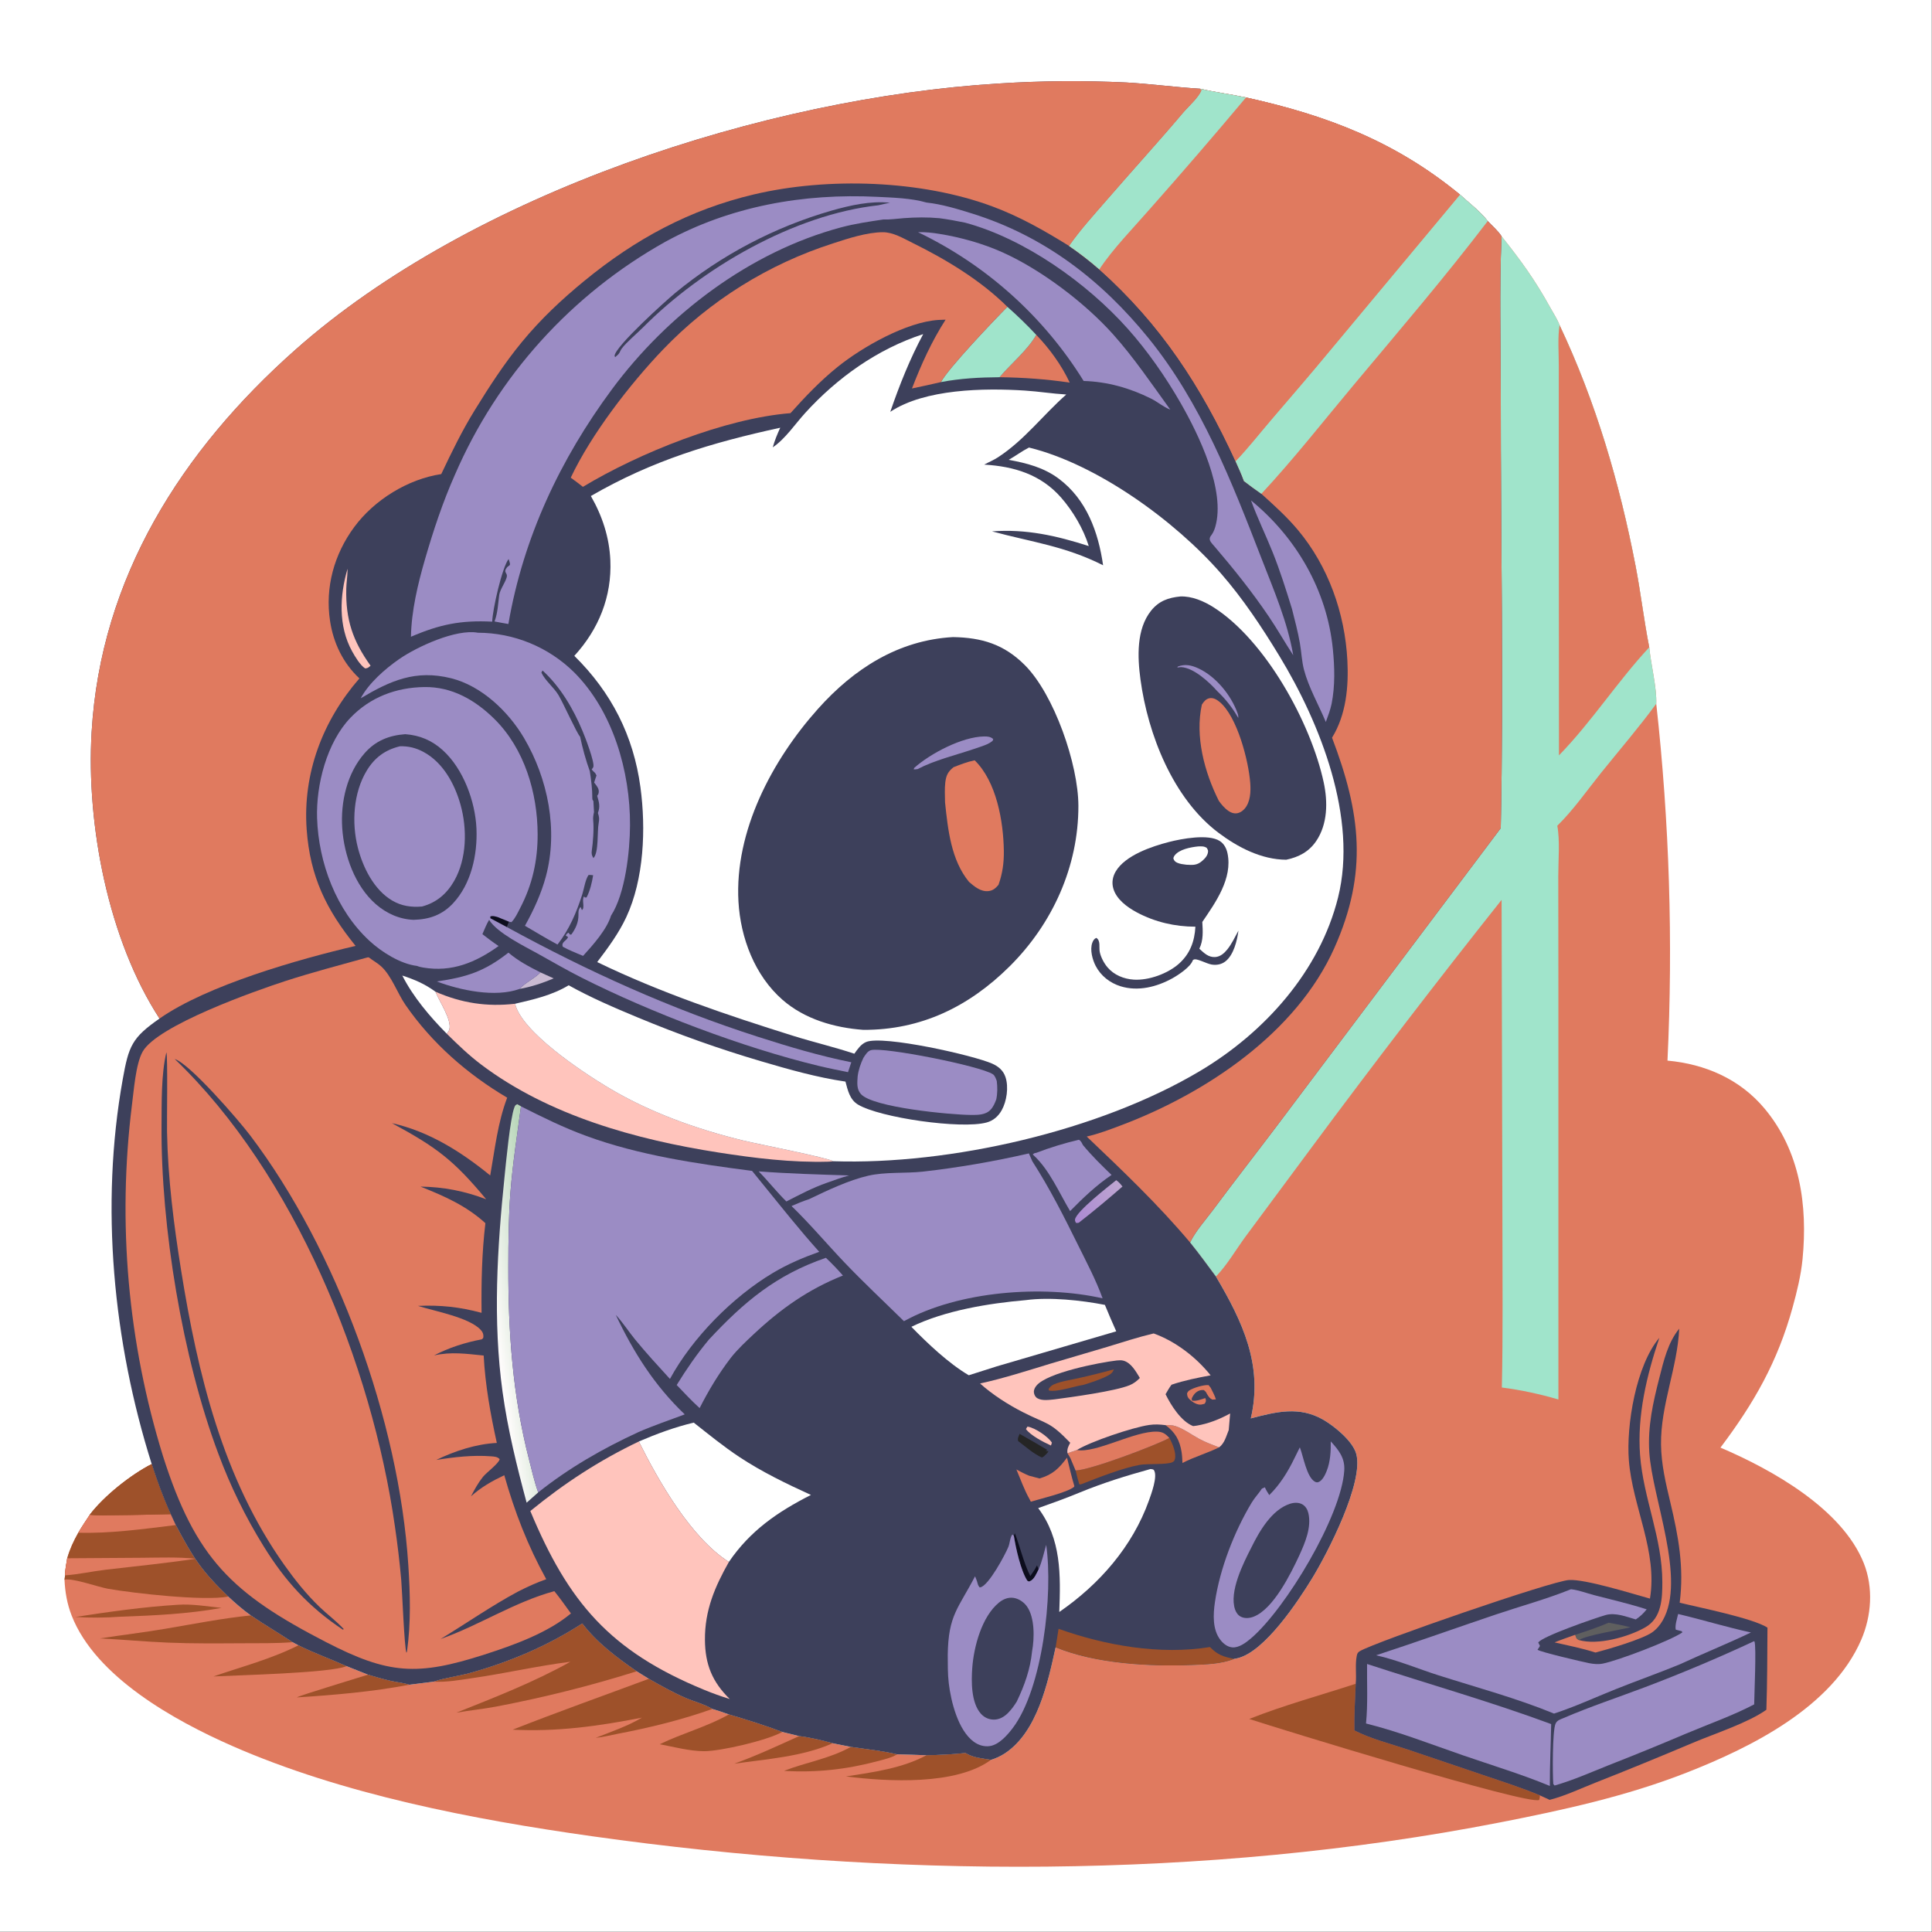 <?xml version="1.0" encoding="utf-8" ?>
<svg xmlns="http://www.w3.org/2000/svg" xmlns:xlink="http://www.w3.org/1999/xlink" width="1356" height="1356">
	<rect width="100%" height="100%" fill="#808080" stroke="none"/>
	<path fill="white" transform="scale(1.324 1.324)" d="M0 0L1024 0L1024 1024L0 1024L0 0Z"/>
	<path fill="#E07A5F" transform="scale(1.324 1.324)" d="M795.993 125.248C806.336 138.248 813.684 148.343 821.77 162.979C823.377 165.887 825.592 169.254 826.724 172.338C845.972 213.053 858.579 256.142 867.082 300.298C869.819 314.511 871.465 328.953 874.283 343.131C875.146 352.33 878.3 364.269 877.998 373.057Q880.607 396.6 882.285 420.228Q883.963 443.855 884.707 467.531Q885.451 491.206 885.261 514.892Q885.07 538.579 883.945 562.239C903.875 564.056 922.284 571.985 935.36 587.599C954.23 610.13 958.315 638.983 955.551 667.417C954.709 676.081 952.579 684.706 950.269 693.088C942.338 721.866 929.863 743.735 912.029 767.391C939.438 779.074 976.557 799.888 988.009 828.663C993.154 841.589 992.123 856.599 986.659 869.251C971.261 904.911 928.452 926.24 894.052 939.702C862.029 952.233 828.701 959.522 795.048 966.098C638.849 996.622 471.137 995.572 313.871 973.407C250.8 964.518 181.502 951.205 122.98 925.487C92.545 912.112 50.625 888.879 37.985 856.429C35.577 850.249 34.49 844.001 34.193 837.399L34.503 835.099C34.419 832.212 35.199 828.935 35.625 826.054C37.017 821.17 38.992 816.923 41.491 812.507C43.372 809.267 45.543 806.149 47.577 803C55.118 793.067 69.403 781.71 80.423 776.121C83.295 785.08 86.589 794.125 90.518 802.678L93.172 808.447C102.287 825.566 106.599 832.543 120.996 846.358C124.79 849.892 128.717 853.328 132.941 856.347C140.206 861.3 147.776 865.7 155.097 870.542L158.185 872.195C166.55 876.367 175.22 879.415 183.695 883.245L195.08 887.755C199.248 889.001 203.404 890.243 207.658 891.168C210.699 891.83 214.067 892.137 217.012 893.087L229.87 891.475C236.13 889.328 243.116 888.575 249.523 886.777C270.635 880.851 290.227 872.503 308.676 860.622C316.374 870.761 327.115 878.78 337.504 885.967L343.953 889.952C350.307 893.562 356.626 897.144 363.344 900.05C367.856 902.001 373.474 903.423 377.63 905.934Q382.057 907.242 386.388 908.839C395.826 911.617 405.488 914.615 414.679 918.119L423.619 920.326C429.598 921.052 435.604 922.539 441.412 924.11L451.008 926.05C459.01 927.264 467.699 928.103 475.542 929.985Q483.324 930.166 491.102 930.478C498.043 930.358 504.876 930.044 511.783 929.285C516.349 932.003 520.274 931.988 525.287 932.932C527.861 932.144 530.466 930.96 532.714 929.474C549.93 918.099 555.48 892.016 559.596 873.279C580.942 882.047 609.141 883.504 631.992 882.628C639.233 882.351 647.486 882.151 654.27 879.388Q655.213 879.223 656.145 879.003C670.425 875.577 687.982 849.095 695.602 836.646C703.717 823.388 723.107 785.733 718.955 770.7C717.083 763.923 707.476 756.118 701.616 752.696C688.851 745.243 676.469 748.398 663.057 751.91C669.678 723.69 658.655 700.502 644.575 676.706C640.071 670.629 635.623 664.496 630.861 658.617C633.761 652.59 639.209 646.55 643.213 641.158C654.343 626.164 665.841 611.451 677.086 596.543L795.555 438.999C797.149 362.632 795.508 286.094 795.569 209.705C795.592 181.656 794.729 153.261 795.993 125.248Z"/>
	<path fill="#9E512A" transform="scale(1.324 1.324)" d="M94.254 850.704C101.809 850.169 109.922 851.58 117.47 852.359C99.673 855.571 81.942 856.397 63.892 857.03Q51.888 857.91 39.874 857.175C57.955 854.406 75.98 851.824 94.254 850.704Z"/>
	<path fill="#9E512A" transform="scale(1.324 1.324)" d="M423.619 920.326C429.598 921.052 435.604 922.539 441.412 924.11C425.263 931.273 406.465 932.478 389.208 934.958C400.855 930.802 412.348 925.415 423.619 920.326Z"/>
	<path fill="#9E512A" transform="scale(1.324 1.324)" d="M195.08 887.755C199.248 889.001 203.404 890.243 207.658 891.168C210.699 891.83 214.067 892.137 217.012 893.087C197.586 896.793 177.093 898.577 157.347 899.804C158.622 898.838 191.193 889.024 195.08 887.755Z"/>
	<path fill="#9E512A" transform="scale(1.324 1.324)" d="M451.008 926.05C459.01 927.264 467.699 928.103 475.542 929.985C472.59 931.851 468.483 932.724 465.131 933.622C448.716 938.018 432.577 939.77 415.615 938.747C427.366 934.16 439.811 932.315 451.008 926.05Z"/>
	<path fill="#9E512A" transform="scale(1.324 1.324)" d="M158.185 872.195C166.55 876.367 175.22 879.415 183.695 883.245C175.155 886.932 125.132 888.062 113.142 888.698C128.105 883.543 144.005 879.372 158.185 872.195Z"/>
	<path fill="#9E512A" transform="scale(1.324 1.324)" d="M511.783 929.285C516.349 932.003 520.274 931.988 525.287 932.932C506.906 946.488 470.562 944.514 448.46 941.695C462.555 939.551 478.461 937.353 491.102 930.478C498.043 930.358 504.876 930.044 511.783 929.285Z"/>
	<path fill="#9E512A" transform="scale(1.324 1.324)" d="M386.388 908.839C395.826 911.617 405.488 914.615 414.679 918.119C406.982 922.525 382.003 928.367 373.178 928.32C365.505 928.279 357.286 926.053 349.732 924.634C361.68 918.822 374.722 915.401 386.388 908.839Z"/>
	<path fill="#9E512A" transform="scale(1.324 1.324)" d="M132.941 856.347C140.206 861.3 147.776 865.7 155.097 870.542C146.307 871.218 137.402 871.063 128.589 871.108C115.431 871.173 102.174 871.322 89.026 870.768C76.994 870.262 65.028 869.144 53.013 868.535C64.486 866.76 76.023 865.379 87.473 863.451C102.686 860.889 117.564 857.899 132.941 856.347Z"/>
	<path fill="#9E512A" transform="scale(1.324 1.324)" d="M343.953 889.952C350.307 893.562 356.626 897.144 363.344 900.05C367.856 902.001 373.474 903.423 377.63 905.934C361.469 911.676 344.536 915.845 327.703 919.049C323.774 919.798 319.791 920.866 315.816 921.239C323.974 918.001 332.728 915.04 340.29 910.545C317.108 915.063 295.483 918.095 271.765 916.924C295.676 907.493 319.868 898.914 343.953 889.952Z"/>
	<path fill="#9E512A" transform="scale(1.324 1.324)" d="M308.676 860.622C316.374 870.761 327.115 878.78 337.504 885.967C313.408 893.575 288.002 899.906 263.203 904.637C256.141 905.984 248.992 906.646 241.935 907.918C262.217 899.808 283.305 891.616 302.377 880.906C285.118 883.082 268.091 887.024 250.847 889.529C243.856 890.545 236.96 891.83 229.87 891.475C236.13 889.328 243.116 888.575 249.523 886.777C270.635 880.851 290.227 872.503 308.676 860.622Z"/>
	<path fill="#9E512A" transform="scale(1.324 1.324)" d="M662.224 911.238C680.585 903.936 699.896 898.722 718.675 892.581C718.36 900.786 717.798 909.101 717.965 917.311C726.619 921.757 736.981 924.344 746.2 927.43L786.253 940.982C796.283 944.389 806.489 947.62 816.26 951.718C816.324 952.664 816.213 953.272 815.927 954.175C809.605 956.979 677.591 916.257 662.224 911.238Z"/>
	<path fill="#9E512A" transform="scale(1.324 1.324)" d="M80.423 776.121C83.295 785.08 86.589 794.125 90.518 802.678L93.172 808.447C102.287 825.566 106.599 832.543 120.996 846.358C108.326 848.82 71.269 844.666 57.358 842.239C51.878 841.284 38.782 836.46 34.193 837.399L34.503 835.099C34.419 832.212 35.199 828.935 35.625 826.054C37.017 821.17 38.992 816.923 41.491 812.507C43.372 809.267 45.543 806.149 47.577 803C55.118 793.067 69.403 781.71 80.423 776.121Z"/>
	<path fill="#E07A5F" transform="scale(1.324 1.324)" d="M35.625 826.054L75.223 825.79C84.711 825.715 94.329 825.335 103.782 826.297C87.843 828.697 71.985 830.247 55.998 832.126C48.882 832.962 41.624 834.631 34.503 835.099C34.419 832.212 35.199 828.935 35.625 826.054Z"/>
	<path fill="#E07A5F" transform="scale(1.324 1.324)" d="M90.518 802.678L93.172 808.447C76.469 810.496 58.235 813.026 41.491 812.507C43.372 809.267 45.543 806.149 47.577 803C52.068 803.53 56.771 803.254 61.292 803.231C71.043 803.182 80.772 802.828 90.518 802.678Z"/>
	<path fill="#9E512A" transform="scale(1.324 1.324)" d="M80.423 776.121C83.295 785.08 86.589 794.125 90.518 802.678C80.772 802.828 71.043 803.182 61.292 803.231C56.771 803.254 52.068 803.53 47.577 803C55.118 793.067 69.403 781.71 80.423 776.121Z"/>
	<path fill="#3D405B" transform="scale(1.324 1.324)" d="M845.789 876.031C852.607 874.266 870.307 869.051 875.625 865.454C878.006 863.844 879.981 861.515 881.405 859.035C894.021 837.05 875.836 794.203 874.3 769.773C873.436 756.036 876.258 743.639 879.624 730.439C881.921 721.433 884.167 711.682 890.169 704.337C889.223 725.069 880.276 744.772 880.523 765.759C880.646 776.187 883.037 786.311 885.447 796.395C889.745 814.383 892.821 831.003 890.417 849.599C901.049 852.231 929.082 857.782 936.952 862.811C936.827 877.282 936.875 891.898 936.367 906.355C926.81 913.212 908.927 919.017 897.614 923.794C880.424 931.052 863.245 938.12 845.878 944.955C837.897 948.096 829.785 951.996 821.476 954.12L816.26 951.718C806.489 947.62 796.283 944.389 786.253 940.982L746.2 927.43C736.981 924.344 726.619 921.757 717.965 917.311C717.798 909.101 718.36 900.786 718.675 892.581C719.171 887.705 718.276 882.475 719.246 877.683C719.489 876.479 719.819 875.898 720.942 875.243C729.394 870.32 822.46 838.075 831.796 837.566C840.432 837.095 864.67 844.66 874.651 847.434C878.836 822.401 865.434 798.813 863.479 774.212C861.998 755.569 867.331 723.702 879.636 709.18C872.969 728.983 867.81 750.357 869.418 771.39C871.191 794.569 881.232 815.185 881.215 838.861C881.212 843.177 881.128 847.585 880.038 851.788C878.807 856.538 876.438 860.251 872.125 862.7C863.189 867.773 847.05 872.293 836.94 869.4C835.527 868.588 835.599 868.103 835.053 866.611C831.4 867.921 827.685 869.161 824.1 870.644C831.353 872.285 838.704 873.763 845.789 876.031Z"/>
	<path fill="#5F5F5F" transform="scale(1.324 1.324)" d="M852.734 860.217C856.643 860.875 860.471 861.648 864.319 862.599C857.629 864.312 841.859 866.612 836.94 869.4C835.527 868.588 835.599 868.103 835.053 866.611C841.034 864.687 846.961 862.713 852.734 860.217Z"/>
	<path fill="#9B8CC4" transform="scale(1.324 1.324)" d="M724.693 882.087C757.153 892.72 790.27 902.096 822.287 913.953C822.11 924.886 821.535 935.806 821.581 946.744C806.538 940.511 790.558 935.705 775.155 930.379C758.372 924.577 741.365 917.932 724.138 913.632C725.173 903.191 724.58 892.565 724.693 882.087Z"/>
	<path fill="#9B8CC4" transform="scale(1.324 1.324)" d="M929.84 870.004L930.075 870.212C931.121 873.024 929.963 898.289 929.905 903.516C918.258 909.61 905.266 914.133 893.148 919.274Q873.031 927.818 852.68 935.788C843.302 939.545 833.834 943.749 824.107 946.519L823.414 945.744C822.987 940.613 822.914 917.579 824.603 913.752C825.406 911.932 827.012 911.542 828.733 910.8C842.795 904.741 857.682 899.804 872.026 894.388Q901.391 883.281 929.84 870.004Z"/>
	<path fill="#9B8CC4" transform="scale(1.324 1.324)" d="M832.78 842.47C836.691 842.869 841.208 844.593 845.051 845.591C854.341 848.003 863.779 850.185 872.918 853.122C871.229 855.296 869.431 856.953 867.143 858.479C862.084 857.036 856.373 854.676 851.114 856.165C846.013 857.609 817.213 867.529 815.44 870.742L816.35 872.497C815.794 873.471 816.008 873.149 815.43 873.98L815.053 874.512C816.011 875.636 839.627 881.131 842.423 881.663C844.868 882.129 847.255 882.365 849.72 881.876C857.718 880.289 885.311 869.824 891.812 865.375L891.562 864.729C890.476 864.483 889.407 864.205 888.334 863.904C887.817 861.518 889.077 857.987 889.592 855.584C902.507 858.652 915.223 862.575 928.189 865.389C915.856 871.302 903.054 876.445 890.626 882.218C879.296 886.889 867.736 890.942 856.366 895.496C845.546 899.829 834.887 904.763 823.804 908.386C803.974 900.231 783 894.602 762.592 888.108C751.672 884.633 740.645 879.962 729.481 877.48C750.81 870.512 771.985 862.926 793.257 855.762C806.364 851.347 819.969 847.653 832.78 842.47Z"/>
	<path fill="#A0E4CB" transform="scale(1.324 1.324)" d="M795.993 125.248C806.336 138.248 813.684 148.343 821.77 162.979C823.377 165.887 825.592 169.254 826.724 172.338C845.972 213.053 858.579 256.142 867.082 300.298C869.819 314.511 871.465 328.953 874.283 343.131C875.146 352.33 878.3 364.269 877.998 373.057C868.78 385.65 858.478 397.58 848.698 409.75C841.231 419.042 834.046 429.415 825.526 437.742C827.013 445.31 826.043 456.465 826.056 464.381L826.118 523.123L826.126 741.881C816.422 739.042 806.173 736.794 796.138 735.531C796.773 707.056 796.439 678.513 796.443 650.03L796.005 477.033Q744.654 541.687 695.486 608.016L660.395 655.34C655.281 662.265 650.527 670.576 644.575 676.706C640.071 670.629 635.623 664.496 630.861 658.617C633.761 652.59 639.209 646.55 643.213 641.158C654.343 626.164 665.841 611.451 677.086 596.543L795.555 438.999C797.149 362.632 795.508 286.094 795.569 209.705C795.592 181.656 794.729 153.261 795.993 125.248Z"/>
	<path fill="#E07A5F" transform="scale(1.324 1.324)" d="M826.422 400.423L826.313 240.2L826.328 194.117C826.346 187.092 825.674 179.266 826.724 172.338C845.972 213.053 858.579 256.142 867.082 300.298C869.819 314.511 871.465 328.953 874.283 343.131C857.352 361.35 843.757 382.622 826.422 400.423Z"/>
	<path fill="#3D405B" transform="scale(1.324 1.324)" d="M84.563 539.951C57.465 498.253 45.689 437.478 48.573 388.1C53.354 306.252 96.308 238.904 156.423 185.555C250.294 102.252 405.878 51.832 529.426 44.27Q563.255 42.108 597.114 43.727C610.127 44.466 623.051 46.238 636.044 47.02C644.12 48.904 652.397 49.953 660.515 51.667C703.533 61.159 739.721 75.031 773.935 103.164C778.665 107.474 784.791 112.16 788.663 117.179C791.01 119.671 794.178 122.389 795.993 125.248C794.729 153.261 795.592 181.656 795.569 209.705C795.508 286.094 797.149 362.632 795.555 438.999L677.086 596.543C665.841 611.451 654.343 626.164 643.213 641.158C639.209 646.55 633.761 652.59 630.861 658.617C635.623 664.496 640.071 670.629 644.575 676.706C658.655 700.502 669.678 723.69 663.057 751.91C676.469 748.398 688.851 745.243 701.616 752.696C707.476 756.118 717.083 763.923 718.955 770.7C723.107 785.733 703.717 823.388 695.602 836.646C687.982 849.095 670.425 875.577 656.145 879.003Q655.213 879.223 654.27 879.388C647.486 882.151 639.233 882.351 631.992 882.628C609.141 883.504 580.942 882.047 559.596 873.279C555.48 892.016 549.93 918.099 532.714 929.474C530.466 930.96 527.861 932.144 525.287 932.932C520.274 931.988 516.349 932.003 511.783 929.285C504.876 930.044 498.043 930.358 491.102 930.478Q483.324 930.166 475.542 929.985C467.699 928.103 459.01 927.264 451.008 926.05L441.412 924.11C435.604 922.539 429.598 921.052 423.619 920.326L414.679 918.119C405.488 914.615 395.826 911.617 386.388 908.839Q382.057 907.242 377.63 905.934C373.474 903.423 367.856 902.001 363.344 900.05C356.626 897.144 350.307 893.562 343.953 889.952L337.504 885.967C327.115 878.78 316.374 870.761 308.676 860.622C290.227 872.503 270.635 880.851 249.523 886.777C243.116 888.575 236.13 889.328 229.87 891.475L217.012 893.087C214.067 892.137 210.699 891.83 207.658 891.168C203.404 890.243 199.248 889.001 195.08 887.755L183.695 883.245C175.22 879.415 166.55 876.367 158.185 872.195L155.097 870.542C147.776 865.7 140.206 861.3 132.941 856.347C128.717 853.328 124.79 849.892 120.996 846.358C106.599 832.543 102.287 825.566 93.172 808.447L90.518 802.678C86.589 794.125 83.295 785.08 80.423 776.121C59.974 711.347 53.024 639.274 65.057 572.164C68.229 554.472 69.915 550.125 84.563 539.951Z"/>
	<path fill="#FFC4BC" transform="scale(1.324 1.324)" d="M544.643 756.271C544.784 756.29 544.927 756.302 545.067 756.328C548.837 757.035 555.523 761.478 557.623 764.769L557.13 766.285C553.378 764.61 546.237 760.919 543.863 757.549L544.643 756.271Z"/>
	<path fill="#C9BAD2" transform="scale(1.324 1.324)" d="M286.497 515.48L293.53 518.654C287.738 521.104 281.631 523.158 275.423 524.242C278.483 520.805 283.196 518.916 286.497 515.48Z"/>
	<path fill="#E07A5F" transform="scale(1.324 1.324)" d="M638.891 741.139C638.986 741.35 639.122 741.548 639.176 741.773C639.43 742.838 639.125 743.29 638.589 744.129C637.967 744.3 637.245 744.539 636.593 744.597C634.55 744.782 632.109 743.239 630.67 741.874C629.603 740.861 629.31 740.044 629.27 738.605C629.563 737.998 629.845 737.518 630.417 737.12C632.429 735.722 638.225 734.001 640.679 734.261L641.8 735.682C642.777 737.674 643.902 739.682 644.567 741.802L642.718 741.958C641.074 741.181 640.823 740.484 639.837 738.994C639.385 737.971 639.042 737.557 638.149 736.886C636.559 736.757 635.233 737.135 633.996 738.164C632.934 739.047 632.371 740.069 631.763 741.284L631.831 742.45C633.854 742.982 636.861 741.792 638.891 741.139Z"/>
	<path fill="#0C0D1D" transform="scale(1.324 1.324)" d="M537.99 812.82C540.775 819.946 542.768 828.935 546.185 835.461C547.405 833.64 548.783 831.818 549.712 829.831L550.59 831.912C549.532 833.967 548.268 837.256 545.993 838.189C545.25 838.494 545.406 838.346 544.595 837.956C541.11 832.633 538.472 820.631 537.469 814.216L537.99 812.82Z"/>
	<path fill="#252525" transform="scale(1.324 1.324)" d="M540.506 760.104Q547.929 764.258 555.219 768.642L554.33 769.095L555.274 769.34L555.575 768.911L555.515 769.488L555.815 769.173C555.638 770.068 554.074 771.308 553.409 772.006L552.33 772.634C547.929 770.741 543.594 766.81 539.745 763.932C539.265 762.487 539.992 761.498 540.506 760.104Z"/>
	<defs>
		<linearGradient id="gradient_0" gradientUnits="userSpaceOnUse" x1="568.861" y1="642.415" x2="594.502" y2="630.691">
			<stop offset="0" stop-color="#AB89D2"/>
			<stop offset="1" stop-color="#BEA6D2"/>
		</linearGradient>
	</defs>
	<path fill="url(#gradient_0)" transform="scale(1.324 1.324)" d="M591.722 625.624C593.116 626.57 594 627.679 595.041 628.993C587.542 635.521 579.841 641.982 571.993 648.085C571.499 648.395 570.942 648.26 570.367 648.259C570.075 647.569 569.733 647.153 569.888 646.382C570.778 641.97 587.499 629.034 591.722 625.624Z"/>
	<path fill="#FFC4BC" transform="scale(1.324 1.324)" d="M184.236 301.504L184.228 302.49C184.177 305.707 183.631 308.922 183.558 312.168C183.191 328.431 187.018 339.763 196.445 352.892C195.296 353.841 195.084 354.209 193.561 354.335C190.917 352.645 188.172 348.024 186.634 345.23C179.274 331.861 180.041 315.701 184.236 301.504Z"/>
	<path fill="#E07A5F" transform="scale(1.324 1.324)" d="M617.851 755.483C619.677 755.414 621.373 755.401 623.127 755.984C627.494 757.434 631.58 760.499 635.625 762.701C639.018 764.547 642.669 765.884 646.27 767.256C639.939 770.336 633.156 772.281 626.83 775.526C626.748 773.642 626.675 771.741 626.389 769.875C625.429 763.596 623.002 759.215 617.851 755.483Z"/>
	<path fill="white" transform="scale(1.324 1.324)" d="M213.262 517.144C219.945 519.354 225.121 521.543 230.851 525.711L231.039 526.184C232.874 530.707 239.598 540.741 238.209 545.687C237.956 546.586 237.403 547.274 236.817 547.968C227.915 538.985 218.977 528.43 213.262 517.144Z"/>
	<path fill="#E07A5F" transform="scale(1.324 1.324)" d="M565.631 772.708C566.871 777.753 568.038 782.829 569.525 787.808L569.329 788.239C565.668 791.194 551.739 794.458 546.439 796.061C546.239 795.628 546.062 795.227 545.821 794.806C542.93 789.752 541.09 784.325 538.793 778.97C541.036 780.198 543.233 781.356 545.612 782.314L551.056 783.747C558.089 781.694 561.387 778.383 565.631 772.708Z"/>
	<path fill="#9B8CC4" transform="scale(1.324 1.324)" d="M402.182 620.959C418.15 622.162 434.113 622.617 450.113 623.12C446.116 624.203 442.249 625.603 438.356 627C430.869 629.607 423.906 633.302 416.867 636.906C411.736 631.885 407.24 626.108 402.182 620.959Z"/>
	<path fill="#9E512A" transform="scale(1.324 1.324)" d="M619.886 762.251C621.45 765.07 623.764 770.379 622.788 773.609C622.526 774.478 622.297 774.719 621.463 775.14C618.69 776.538 608.091 775.802 604.044 776.564C594.733 778.316 582.62 783.119 573.589 786.645C572.743 786.976 573.078 786.891 572.123 786.843Q571.083 783.201 570.176 779.524C577.812 779.358 612.536 766.293 619.886 762.251Z"/>
	<path fill="#E07A5F" transform="scale(1.324 1.324)" d="M570.866 768.666C580.865 770.53 601.396 758.513 613.341 758.916C616.391 759.019 617.853 760.081 619.886 762.251C612.536 766.293 577.812 779.358 570.176 779.524Q568.776 776.286 567.442 773.02C566.97 772.112 566.393 771.24 565.865 770.363C567.548 769.838 569.205 769.258 570.866 768.666Z"/>
	<path fill="#E07A5F" transform="scale(1.324 1.324)" d="M549.343 177.521C556.279 184.669 562.86 193.745 567.066 202.828C554.85 200.993 542.2 200.104 529.853 199.966C536.058 192.633 544.537 185.813 549.343 177.521Z"/>
	<path fill="#9B8CC4" transform="scale(1.324 1.324)" d="M269.523 505.002C274.733 509.431 280.443 512.416 286.497 515.48C283.196 518.916 278.483 520.805 275.423 524.242C262.477 528.924 243.92 524.946 231.54 520.278C247.422 517.993 256.843 514.961 269.523 505.002Z"/>
	<path fill="#9B8CC4" transform="scale(1.324 1.324)" d="M549.326 611.126C556.444 608.379 564.499 605.926 571.924 604.198C573.148 604.837 573.397 605.793 574.053 606.972C578.732 612.667 583.947 617.738 589.244 622.848C581.161 628.316 574.086 635.053 567.271 642.008C561.594 632.489 556.349 620.294 548.214 612.703C548.055 612.555 547.901 612.402 547.743 612.253L547.458 611.985C548.276 611.316 548.351 611.286 549.326 611.126Z"/>
	<path fill="#9E512A" transform="scale(1.324 1.324)" d="M561.141 863.438C586.019 872.343 615.126 877.404 641.413 873.111C645.54 877.308 648.54 878.282 654.27 879.388C647.486 882.151 639.233 882.351 631.992 882.628C609.141 883.504 580.942 882.047 559.596 873.279C560.115 870.001 560.677 866.724 561.141 863.438Z"/>
	<path fill="#A0E4CB" transform="scale(1.324 1.324)" d="M534.014 162.644Q542.039 169.711 549.343 177.521C544.537 185.813 536.058 192.633 529.853 199.966C519.371 200.037 509.118 200.572 498.794 202.551C502.521 195.403 527.025 169.658 534.014 162.644Z"/>
	<defs>
		<linearGradient id="gradient_1" gradientUnits="userSpaceOnUse" x1="287.909" y1="688.526" x2="260.936" y2="692.088">
			<stop offset="0" stop-color="#B7D5B8"/>
			<stop offset="1" stop-color="#FFFCFC"/>
		</linearGradient>
	</defs>
	<path fill="url(#gradient_1)" transform="scale(1.324 1.324)" d="M279.171 796.586C273.954 777.152 269.161 757.758 266.405 737.796C261.203 700.116 263.579 661.541 267.458 623.848C268.169 616.936 270.439 592.767 272.658 587.077C273.094 585.96 273.186 585.809 274.228 585.345L276.17 586.481C274.182 601.594 271.815 616.426 270.62 631.662C269.582 644.887 269.498 658.222 269.471 671.482C269.4 706.25 271.73 739.805 280.428 773.596C281.925 779.413 283.268 785.493 285.31 791.144L279.171 796.586Z"/>
	<path fill="#9B8CC4" transform="scale(1.324 1.324)" d="M663.174 265.282C687.134 284.866 703.458 312.949 706.549 344.019C707.507 353.65 707.783 363.509 705.905 373.048C705.208 376.389 703.996 379.532 702.825 382.729C699.106 373.825 693.72 364.403 691.273 355.122C690.067 350.55 689.901 345.578 689.076 340.911C688.003 334.832 686.413 328.83 684.907 322.847C681.767 312.709 678.599 302.614 674.647 292.755C670.962 283.56 666.547 274.589 663.174 265.282Z"/>
	<path fill="#9B8CC4" transform="scale(1.324 1.324)" d="M375.764 710.169C394.397 690.153 411.421 675.828 437.824 666.777C440.989 669.796 443.976 672.863 446.841 676.169C428.505 683.447 413.805 693.885 399.505 707.296C395.335 711.207 391.009 715.242 387.459 719.725C380.911 728.286 375.747 736.879 370.875 746.446C366.621 742.577 362.702 738.356 358.723 734.208C363.95 725.738 369.395 717.829 375.764 710.169Z"/>
	<path fill="#9B8CC4" transform="scale(1.324 1.324)" d="M457.683 560.807C458.688 559.283 459.862 557.166 461.783 556.677C468.585 554.944 519.656 565.042 526.344 569.476C527.423 570.191 527.951 571.856 528.394 573.024C528.779 576.349 528.822 579.512 528.124 582.809C527.361 584.832 526.595 586.7 525.09 588.298C522.424 591.129 518.197 591.073 514.583 591.041C503.957 590.945 462.811 587.15 456.39 579.985C453.986 577.302 454.45 573.928 454.648 570.616C455.072 567.202 456.202 563.898 457.683 560.807Z"/>
	<path fill="white" transform="scale(1.324 1.324)" d="M609.898 778.742C610.626 778.883 611.382 778.772 611.786 779.468C613.716 782.797 610.305 791.947 609.089 795.353C600.328 819.885 582.75 839.903 561.537 854.52C562.269 834.985 562.664 815.843 550.357 799.459C557.767 796.844 565.129 794.199 572.387 791.184C584.777 786.095 596.989 782.304 609.898 778.742Z"/>
	<path fill="#9B8CC4" transform="scale(1.324 1.324)" d="M486.663 123.094C490.49 122.952 494.204 123.376 497.981 123.982C509.238 125.788 521.082 129.112 531.474 133.777C551.858 142.928 575.05 160.471 589.971 177.131C601.112 189.572 610.573 203.627 620.366 217.136C616.716 215.746 613.688 213.044 610.19 211.301C598.932 205.694 587.031 202.325 574.449 201.954Q572.481 198.776 570.4 195.67Q568.32 192.564 566.131 189.534Q563.942 186.503 561.647 183.553Q559.351 180.602 556.952 177.735Q554.554 174.868 552.054 172.088Q549.555 169.308 546.959 166.619Q544.362 163.93 541.672 161.334Q538.981 158.739 536.2 156.241Q533.419 153.742 530.551 151.345Q527.683 148.947 524.732 146.653Q521.781 144.358 518.75 142.17Q515.719 139.982 512.612 137.903Q509.505 135.825 506.326 133.857Q503.147 131.89 499.901 130.037Q496.654 128.184 493.344 126.448Q490.033 124.712 486.663 123.094Z"/>
	<path fill="white" transform="scale(1.324 1.324)" d="M543.804 689.205C556.523 687.503 573.167 689.276 585.714 691.731Q588.602 698.789 591.727 705.744L528.378 724.32Q520.985 726.736 513.555 729.038C502.931 722.784 491.76 712.215 483.12 703.352C500.945 694.677 524.186 690.903 543.804 689.205Z"/>
	<path fill="white" transform="scale(1.324 1.324)" d="M338.658 764.143C348.185 760.051 357.641 756.564 367.752 754.136C375.696 760.394 383.558 766.815 391.998 772.4C403.817 780.221 417.007 786.621 429.894 792.476C412.25 801.416 397.707 811.412 386.392 827.989C366.297 815.26 349.077 785.12 338.658 764.143Z"/>
	<path fill="#9B8CC4" transform="scale(1.324 1.324)" d="M705.443 764.092C709.661 768.696 713.027 772.869 712.609 779.503C711.084 803.645 681.615 852.728 663.213 868.459C660.627 870.67 656.853 873.585 653.265 873.289C650.697 873.077 648.507 871.323 646.971 869.362C642.7 863.908 643.086 855.817 644.042 849.313C646.646 831.601 654.334 811.81 663.541 796.533C665.147 793.867 667.297 791.682 668.957 789.117L670.543 788.433C671.08 789.886 672.043 791.232 672.852 792.556C678.555 786.951 682.723 780.203 686.181 773.045L689.047 767.262L689.218 767.704C690.878 772.093 692.686 782.802 696.861 785.353C697.506 785.747 698.174 785.94 698.89 785.681C701.07 784.894 702.519 781.703 703.312 779.706C705.231 774.875 705.536 769.241 705.443 764.092Z"/>
	<path fill="#3D405B" transform="scale(1.324 1.324)" d="M663.28 820.493C667.487 811.924 674.093 800.32 683.825 797.169C685.91 796.493 688.35 796.347 690.327 797.44C692.06 798.399 693.109 800.181 693.562 802.063C695.359 809.535 691.839 817.827 688.796 824.464C688.782 824.502 688.769 824.54 688.752 824.577C684.239 834.256 675 853.061 664.484 857.047C662.399 857.838 659.931 858.083 657.872 857.074C656.281 856.294 655.278 854.849 654.715 853.205C651.473 843.745 659.098 828.66 663.28 820.493Z"/>
	<path fill="#FFC4BC" transform="scale(1.324 1.324)" d="M230.851 525.711C244.598 531.724 258.097 533.811 273.034 532.099C276.725 547.109 308.495 568.104 321.777 576.136C343.929 589.531 369.229 598.587 394.31 604.678C400.936 606.287 438.593 613.662 441.75 615.58C440.835 615.704 439.923 615.795 439 615.82C419.55 616.339 400.072 613.948 380.904 610.958C337.24 604.147 290.926 591.383 255.105 564.353C248.565 559.419 242.637 553.718 236.817 547.968C237.403 547.274 237.956 546.586 238.209 545.687C239.598 540.741 232.874 530.707 231.039 526.184L230.851 525.711Z"/>
	<path fill="#9B8CC4" transform="scale(1.324 1.324)" d="M518.166 839.126C518.399 840.105 518.663 840.648 519.266 841.453C519.42 841.447 519.577 841.464 519.729 841.435C524.046 840.596 532.81 824.251 534.551 820.001C535.349 818.052 535.413 814.973 536.692 813.416L537.469 814.216C538.472 820.631 541.11 832.633 544.595 837.956C545.406 838.346 545.25 838.494 545.993 838.189C548.268 837.256 549.532 833.967 550.59 831.912C552.435 827.729 553.331 823.3 554.591 818.928C558.373 845.119 552.657 895.019 536.976 915.901C534.131 919.69 529.644 924.861 524.756 925.601C521.659 926.07 518.605 925.097 516.117 923.25C507.837 917.105 504.11 901.963 502.954 892.311C502.357 887.322 502.441 882.238 502.409 877.219C502.706 856.054 508.037 852.661 516.882 835.609C517.338 836.763 517.876 837.919 518.166 839.126Z"/>
	<path fill="#3D405B" transform="scale(1.324 1.324)" d="M538.992 902.014C537.67 904.153 536.226 906.165 534.461 907.963C532.342 910.121 529.667 911.686 526.566 911.578C523.977 911.488 521.657 910.352 519.944 908.417C514.788 902.592 514.861 891.362 515.411 884.038C516.248 872.882 520.478 856.891 529.586 849.52C531.742 847.775 534.337 846.662 537.151 847.03C540.006 847.403 542.747 849.265 544.392 851.589C548.605 857.545 548.384 868.468 547.112 875.387C546.166 884.892 543.107 893.441 538.992 902.014Z"/>
	<path fill="#FFC4BC" transform="scale(1.324 1.324)" d="M611.566 706.868C623.242 711.089 634.051 719.452 641.771 729.079C634.742 730.379 627.833 731.752 621.043 734.044C619.833 735.59 618.882 737.404 617.873 739.088C620.775 745.039 626.12 753.48 632.485 755.986L634.407 755.739C640.753 754.666 646.48 752.354 652.115 749.295L651.353 758.113C649.963 761.425 649.24 764.956 646.27 767.256C642.669 765.884 639.018 764.547 635.625 762.701C631.58 760.499 627.494 757.434 623.127 755.984C621.373 755.401 619.677 755.414 617.851 755.483C614.859 755.083 612.113 754.96 609.111 755.398C600.503 756.655 578.385 764.063 570.866 768.666C569.205 769.258 567.548 769.838 565.865 770.363C565.567 768.075 566.319 766.793 567.326 764.812C556.288 753.339 555.315 755.242 542.371 748.669C534.461 744.652 526.14 739.331 519.548 733.401C532.166 730.64 544.637 726.593 556.994 722.841L586.829 714.031C595.037 711.536 603.215 708.847 611.566 706.868Z"/>
	<path fill="#3D405B" transform="scale(1.324 1.324)" d="M591.973 721.201C593.133 721.079 594.465 720.991 595.595 721.312C599.703 722.48 602.167 727.082 604.251 730.471C602.682 732.121 600.929 733.449 598.809 734.321C591.169 737.463 568.222 740.607 559.121 741.803C556.322 742.07 552.456 742.708 549.932 741.227C548.849 740.592 548.232 739.414 548.086 738.189C547.923 736.825 548.606 735.542 549.443 734.524C555.079 727.672 582.738 722.278 591.973 721.201Z"/>
	<path fill="#9E512A" transform="scale(1.324 1.324)" d="M590.461 725.911C589.812 727.906 588.358 728.694 586.496 729.628C582.679 731.542 578.401 732.864 574.332 734.142C569.388 734.882 560.567 738.033 556.064 737.136L555.864 736.353C556.627 735.215 557.441 734.414 558.705 733.86C562.483 732.204 567.392 731.565 571.451 730.632Q581.016 728.513 590.461 725.911Z"/>
	<path fill="#FFC4BC" transform="scale(1.324 1.324)" d="M281.126 801.004C299.293 786.186 317.5 774.27 338.658 764.143C349.077 785.12 366.297 815.26 386.392 827.989C378.882 841.28 373.59 853.705 373.693 869.288C373.779 882.277 377.579 891.607 386.864 900.683Q379.93 898.526 373.215 895.76C323.351 875.255 301.316 849.415 281.126 801.004Z"/>
	<path fill="#9B8CC4" transform="scale(1.324 1.324)" d="M191.209 370.171C195.5 362.126 204.156 354.56 211.578 349.409C221.012 342.86 241.752 333.287 253.323 335.412Q255.094 335.415 256.863 335.505Q258.632 335.594 260.394 335.77Q262.157 335.945 263.909 336.206Q265.661 336.466 267.398 336.812Q269.135 337.158 270.853 337.587Q272.571 338.017 274.267 338.529Q275.962 339.042 277.63 339.636Q279.299 340.23 280.937 340.905Q282.574 341.58 284.177 342.333Q285.78 343.087 287.344 343.917Q288.909 344.747 290.431 345.653Q291.953 346.558 293.43 347.537Q294.906 348.515 296.333 349.564Q297.76 350.613 299.135 351.73Q300.509 352.847 301.828 354.029Q303.146 355.212 304.406 356.457C324.944 377.041 334.12 409.007 333.98 437.529C333.913 451.199 331.518 473.674 323.898 485.417C321.702 492.702 314.251 501.074 309.1 506.715C307.156 505.905 305.158 505.154 303.253 504.262C301.56 503.521 299.924 502.752 298.31 501.852C297.422 499.227 300.374 498.87 301.149 496.708L299.933 496.026C300.323 494.956 300.469 495.035 301.349 494.405L302.207 495.481L302.924 495.345C305.196 492.155 306.679 488.944 306.647 484.983C306.633 483.198 306.546 482.164 307.799 480.779L308.468 482.446C310.324 481.178 308.148 477.02 309.65 475.178C309.841 475.466 310.036 475.751 310.22 476.043C310.241 476.078 310.256 476.116 310.274 476.152L310.15 475.695L310.931 475.775C312.786 472.174 313.804 467.948 314.427 463.961C313.597 463.807 312.848 463.826 312.006 463.829C310.303 466.172 309.592 471.175 308.684 474.042C305.635 483.666 301.783 492.723 295.548 500.71C289.703 497.6 284.01 494.08 278.275 490.766C282.908 482.438 286.919 473.767 289.394 464.537C295.942 440.116 290.517 412.856 277.838 391.305C269.555 377.225 255.342 363.585 239.131 359.548C220.281 354.855 206.986 360.802 191.209 370.171Z"/>
	<path fill="#3D405B" transform="scale(1.324 1.324)" d="M287.593 355.425C297.048 364.047 303.86 375.67 308.761 387.388C309.955 390.133 315.54 404.544 314.486 406.715C314.323 407.051 313.89 407.574 313.65 407.88C313.786 408.036 313.92 408.193 314.058 408.348C314.925 409.322 314.229 408.564 315.082 409.374C315.639 409.904 315.882 410.404 316.212 411.084C315.779 412.334 315.336 413.577 314.971 414.848L315.375 415.364C316.529 416.864 317.737 418.287 317.346 420.317C317.225 420.944 316.946 421.388 316.576 421.884C317.544 425.349 318.276 427.425 316.96 430.966C317.661 433.031 317.76 434.203 317.359 436.332C316.501 440.882 317.498 451.894 314.595 454.872C313.759 453.612 313.477 452.582 313.699 451.066C314.354 446.604 314.901 439.506 314.469 435.104C314.306 433.437 314.511 432.116 314.892 430.493L314.555 424.536L314.401 424.458C314.013 423.677 313.989 423.892 313.992 423.208C314.017 418.48 313.398 413.502 312.665 408.827C310.597 403.177 308.748 396.404 307.517 390.511C305.939 389.086 298.387 372.267 295.993 368.372C293.462 364.253 289.004 360.827 286.996 356.561L287.593 355.425Z"/>
	<path fill="#9B8CC4" transform="scale(1.324 1.324)" d="M428.955 635.662C438.542 631.058 449.853 625.657 460.148 623.279C469.307 621.164 479.711 622.099 489.144 621.095Q517.554 617.869 545.413 611.433L547.252 615.61C556.479 629.969 563.944 644.754 571.494 660.029C576.066 669.278 580.981 678.538 584.495 688.257C552.815 681.075 508.228 684.325 479.196 700.372C468.663 690.014 457.856 679.932 447.662 669.236C438.222 659.332 429.433 648.846 419.594 639.324C422.687 637.968 425.747 636.716 428.955 635.662Z"/>
	<path fill="#E07A5F" transform="scale(1.324 1.324)" d="M302.554 253.228C313.411 230.241 333.817 203.77 351.365 185.397Q353.688 182.97 356.086 180.617Q358.483 178.264 360.952 175.986Q363.422 173.708 365.961 171.508Q368.5 169.308 371.106 167.188Q373.712 165.069 376.383 163.031Q379.054 160.993 381.787 159.039Q384.52 157.085 387.312 155.217Q390.104 153.349 392.953 151.569Q395.802 149.789 398.705 148.098Q401.608 146.407 404.562 144.807Q407.516 143.207 410.518 141.7Q413.521 140.193 416.569 138.78Q419.616 137.366 422.707 136.049Q425.797 134.731 428.927 133.51Q432.056 132.289 435.222 131.165Q438.388 130.042 441.588 129.018C449.46 126.425 459.658 123.125 467.987 123.1C473.473 123.084 478.746 126.294 483.552 128.663C501.476 137.502 519.749 148.483 534.014 162.644C527.025 169.658 502.521 195.403 498.794 202.551Q491.136 204.339 483.435 205.931C488.422 193.055 493.797 181.11 501.263 169.464Q499.409 169.494 497.557 169.597C480.559 170.629 457.123 183.941 443.965 194.549C434.819 201.923 426.856 210.282 419.039 219.019C384.423 221.769 338.806 240.103 309.006 258.083C306.929 256.374 304.721 254.82 302.554 253.228Z"/>
	<path fill="#9B8CC4" transform="scale(1.324 1.324)" d="M221.082 512.045C212.231 510.997 202.205 504.626 195.785 498.681C178.233 482.426 168.872 457.419 168.09 433.747C167.505 416.057 173.261 393.551 185.784 380.485C196.248 369.569 209.95 364.431 224.94 364.209C239.592 363.991 251.91 371.081 262.1 381.15C278.004 396.866 284.956 420.309 285.006 442.251C285.038 456.248 282.219 468.942 275.76 481.337C274.452 483.846 273.133 486.813 271.128 488.836L269.926 488.645C269.495 489.587 269.054 490.488 268.757 491.483C311.502 514.883 355.368 534.737 401.819 549.621C418.288 554.898 434.313 559.699 451.286 563.115L449.533 568.367C444.321 567.298 439.088 566.261 433.915 565.013C393.803 555.332 345.185 536.855 308.241 518.228C300.356 514.252 292.691 509.75 284.965 505.472C277.807 501.509 263.5 494.526 259.287 487.613C257.855 490.016 256.833 492.639 255.727 495.204C258.535 497.401 261.345 499.521 264.311 501.5C252.139 510.225 239.525 515.476 224.385 512.917C223.291 512.732 222.103 512.486 221.082 512.045Z"/>
	<path fill="#0C0D1D" transform="scale(1.324 1.324)" d="M259.965 486.782C259.861 486.461 259.959 486.107 259.973 485.77C261.369 485.374 262.264 485.772 263.664 486.093L269.926 488.645C269.495 489.587 269.054 490.488 268.757 491.483L259.965 486.782Z"/>
	<path fill="#3D405B" transform="scale(1.324 1.324)" d="M214.836 389.197C222.55 389.774 228.952 392.484 234.684 397.663C245.623 407.548 251.979 424.887 252.584 439.373C253.155 453.057 249.792 468.551 240.188 478.829C234.377 485.048 227.623 487.373 219.282 487.61C211.764 487.335 204.835 484.209 199.21 479.297C188.125 469.614 182.387 453.357 181.42 439.001C180.484 425.119 183.944 409.891 193.326 399.228C199.098 392.668 206.259 389.815 214.836 389.197Z"/>
	<path fill="#9B8CC4" transform="scale(1.324 1.324)" d="M211.989 395.614C216.456 395.449 220.505 396.471 224.432 398.571C234.819 404.125 241.03 415.534 244.112 426.517C247.7 439.299 247.508 455.139 240.793 466.922C236.895 473.762 231.396 478.501 223.719 480.55C218.047 481.039 212.837 480.305 207.863 477.363C198.228 471.663 192.39 459.856 189.704 449.375C186.34 436.247 187.28 420.221 194.452 408.447C198.626 401.593 204.171 397.509 211.989 395.614Z"/>
	<path fill="#9B8CC4" transform="scale(1.324 1.324)" d="M217.849 337.552C218.085 323.934 221.485 309.65 225.263 296.61C229.734 281.176 234.711 266.156 241.246 251.457Q242.296 249.033 243.395 246.631Q244.494 244.23 245.642 241.851Q246.789 239.472 247.985 237.117Q249.181 234.762 250.425 232.432Q251.669 230.101 252.96 227.797Q254.251 225.493 255.588 223.215Q256.926 220.938 258.31 218.688Q259.693 216.438 261.122 214.217Q262.552 211.995 264.026 209.804Q265.5 207.612 267.019 205.451Q268.537 203.29 270.1 201.16Q271.662 199.03 273.267 196.933Q274.872 194.835 276.52 192.771Q278.168 190.707 279.857 188.676Q281.547 186.646 283.277 184.65Q285.008 182.655 286.778 180.695Q288.549 178.735 290.359 176.812Q292.17 174.888 294.019 173.002Q295.868 171.116 297.755 169.268Q299.642 167.42 301.567 165.611Q303.491 163.802 305.452 162.032Q307.413 160.262 309.409 158.533Q311.406 156.804 313.437 155.116Q315.468 153.427 317.534 151.781Q319.599 150.134 321.697 148.53Q323.796 146.926 325.926 145.365Q328.057 143.804 330.219 142.286Q332.381 140.769 334.573 139.296Q336.766 137.823 338.988 136.395Q341.21 134.967 343.461 133.585Q345.711 132.202 347.99 130.866Q350.268 129.53 352.573 128.24C387.137 109.263 425.947 102.404 465.065 104.348C473.461 104.765 483.072 105.021 491.154 107.373C499.164 108.209 507.586 110.778 515.268 113.177C553.487 125.108 583.808 148.407 608.821 179.246C636.765 213.699 652.921 255.276 668.782 296.167C675.232 312.797 682.539 329.674 685.549 347.346C681.143 340.61 677.186 333.599 672.674 326.93C663.7 313.666 653.968 301.527 643.57 289.382C642.737 288.409 641.084 286.837 641.294 285.437C641.427 284.548 641.846 284.09 642.371 283.397C643.22 282.159 643.798 280.763 644.218 279.325C649.844 260.071 635.518 230.481 625.88 213.68C618.006 199.954 608.378 186.084 597.825 174.262C576.182 150.014 543.168 126.536 511.632 118.044C507.11 117.104 502.641 116.28 498.059 115.678C491.564 115.082 485.587 115.171 479.103 115.645C475.567 115.903 471.794 116.498 468.277 116.347C460.743 117.472 453.218 118.558 445.846 120.528C397.576 133.424 353.913 166.521 324.403 206.365C296.922 243.469 277.346 285.108 269.501 330.791C267.054 330.347 264.585 329.946 262.148 329.45C263.895 324.852 264.002 320.183 264.651 315.351C265.066 312.264 268.668 307.69 268.717 305.214C268.743 303.891 267.236 303.324 268.153 301.668C269.768 298.75 271.311 301.072 269.617 296.335C266.132 300.868 261.104 323.113 260.923 329.546C244.209 328.715 233.181 330.978 217.849 337.552Z"/>
	<path fill="#3D405B" transform="scale(1.324 1.324)" d="M326.062 189.35L325.794 188.558C326.357 183.426 352.649 159.672 358.034 155.222Q362.584 151.476 367.319 147.968Q372.054 144.46 376.962 141.198Q381.87 137.936 386.938 134.928Q392.006 131.921 397.221 129.176Q402.436 126.432 407.785 123.957Q413.133 121.482 418.601 119.284Q424.069 117.085 429.642 115.169Q435.215 113.252 440.878 111.623C450.975 108.786 461.261 106.447 471.791 107.459C469.746 107.928 467.683 108.277 465.652 108.814C420.913 113.734 372.26 142.013 340.997 173.439C337.843 176.609 331.886 181.606 329.521 184.864C329.067 185.489 328.833 186.1 328.503 186.78C327.992 187.834 326.945 188.607 326.062 189.35Z"/>
	<path fill="#9B8CC4" transform="scale(1.324 1.324)" d="M276.17 586.481C287.548 592.253 298.892 597.82 310.89 602.207C338.917 612.454 369.208 616.868 398.677 620.7Q401.492 624.247 404.381 627.735C414.179 639.776 423.896 652.057 434.277 663.594C425.709 666.659 417.578 670.1 409.736 674.78C388.393 687.516 367.013 709.148 355.144 730.982C348.919 724.166 342.631 717.331 336.773 710.198C333.246 705.903 330.186 701.06 326.413 697.002C335.912 716.989 346.891 734.413 362.988 749.774C354.77 752.882 346.403 755.66 338.36 759.202C319.579 767.851 301.516 778.215 285.31 791.144C283.268 785.493 281.925 779.413 280.428 773.596C271.73 739.805 269.4 706.25 269.471 671.482C269.498 658.222 269.582 644.887 270.62 631.662C271.815 616.426 274.182 601.594 276.17 586.481Z"/>
	<path fill="#E07A5F" transform="scale(1.324 1.324)" d="M194.767 507.538L195.523 507.528C197.605 509.161 200.033 510.451 201.985 512.215C207.552 517.242 210.63 526.444 214.93 532.679C228.935 552.981 247.736 569.413 268.863 581.891C263.824 595.173 262.33 609.234 259.866 623.109C244.366 610.476 227.408 599.784 207.76 595.386C231.494 608.214 240.489 615 257.723 635.727C246.15 631.362 235.291 629.215 222.903 629.026C235.552 634.055 247.119 639.139 257.311 648.41C255.42 664.346 255.114 679.914 255.282 695.94C243.645 692.822 233.569 691.741 221.585 692.266C230.488 695.099 248.827 698.371 254.89 705.038C255.838 706.08 256.365 707.225 256.245 708.656C256.171 709.54 255.968 709.48 255.357 710.004C246.689 711.637 237.885 714.428 230.078 718.523C239.163 716.466 247.231 717.664 256.397 718.579C257.215 734.11 260.017 749.746 263.374 764.91C252.462 765.453 241.054 769.152 231.257 773.939C240.708 772.387 250.77 771.26 260.345 772.006C261.981 772.134 263.741 772.195 264.876 773.519C264.443 775.794 257.897 780.557 256.03 782.883C253.464 786.079 251.553 789.585 249.675 793.212C254.965 788.423 260.911 785.07 267.32 782.016C272.835 801.517 279.763 819.408 289.569 837.153C284.358 838.958 279.352 841.292 274.443 843.791C260.512 851.274 247.098 860.635 233.553 868.862C254.203 861.543 272.514 849.307 293.86 843.489C296.953 847.291 299.769 851.343 302.661 855.301C290.242 865.688 272.1 872.174 256.758 877.107C221.328 888.498 206.034 887.642 172.796 870.48C122.939 844.738 103.627 826.145 86.37 771.791Q84.634 766.178 83.047 760.522Q81.46 754.866 80.023 749.169Q78.586 743.473 77.301 737.74Q76.015 732.008 74.882 726.243Q73.748 720.478 72.768 714.686Q71.787 708.893 70.96 703.077Q70.134 697.261 69.461 691.424Q68.788 685.588 68.271 679.736Q67.753 673.884 67.39 668.02Q67.027 662.157 66.82 656.285Q66.612 650.414 66.56 644.539Q66.508 638.665 66.611 632.791Q66.715 626.917 66.973 621.048Q67.232 615.178 67.646 609.318Q68.06 603.458 68.629 597.61Q69.198 591.763 69.922 585.933C70.949 578.221 71.9 564.133 75.606 557.505C83.392 543.579 135.397 525.203 151.47 519.993C165.704 515.379 180.351 511.572 194.767 507.538Z"/>
	<path fill="#3D405B" transform="scale(1.324 1.324)" d="M88.196 557.865C88.975 559.245 88.437 594.012 88.543 599.939C88.985 624.451 92.136 649.264 96.01 673.445C104.779 728.178 118.13 783.718 150.717 829.597C156.323 837.489 162.329 845.035 169.31 851.769C173.494 855.805 178.339 859.335 182.243 863.616L181.721 863.88C163.621 851.821 151.085 838.071 139.728 819.647Q132.528 808.043 126.525 795.778Q120.523 783.512 115.777 770.707C96.78 720.273 85.216 650.197 85.631 596.507C85.724 584.534 85.419 569.535 88.196 557.865Z"/>
	<path fill="#3D405B" transform="scale(1.324 1.324)" d="M92.611 561.377C100.731 564.006 126.37 593.639 132.613 601.876C178.74 662.731 211.555 753.396 216.449 829.661C217.44 845.102 217.875 860.042 215.759 875.432L215.467 876.168C214.333 873.582 213.192 843.076 212.696 837.525Q211.427 823.262 209.337 809.096C197.132 723.327 156.107 622.172 92.611 561.377Z"/>
	<path fill="#E07A5F" transform="scale(1.324 1.324)" d="M636.044 47.02C644.12 48.904 652.397 49.953 660.515 51.667C703.533 61.159 739.721 75.031 773.935 103.164C778.665 107.474 784.791 112.16 788.663 117.179C791.01 119.671 794.178 122.389 795.993 125.248C794.729 153.261 795.592 181.656 795.569 209.705C795.508 286.094 797.149 362.632 795.555 438.999L677.086 596.543C665.841 611.451 654.343 626.164 643.213 641.158C639.209 646.55 633.761 652.59 630.861 658.617C613.798 638.376 595.219 620.712 576.081 602.493C582.298 601.1 588.536 598.704 594.496 596.452C639.355 579.502 687.206 547.571 707.325 502.58C725.296 462.39 721.28 430.924 706.124 391.057C713.615 378.894 714.975 364.035 714.252 350.065C712.961 325.118 704.182 300.241 688.032 280.951C682.188 273.97 675.409 267.871 668.668 261.779Q663.955 258.518 659.419 255.015C658.162 251.425 656.509 247.952 654.974 244.472C636.712 204.745 615.505 172.065 582.768 142.796Q575.097 136.108 566.706 130.349C572.639 121.824 579.821 113.981 586.617 106.129C600.042 90.618 613.886 75.473 627.125 59.806C629.967 56.443 635.367 51.785 636.896 47.808L636.044 47.02Z"/>
	<path fill="#A0E4CB" transform="scale(1.324 1.324)" d="M773.935 103.164C778.665 107.474 784.791 112.16 788.663 117.179C766.156 146.692 741.953 174.975 718.132 203.433C701.798 222.946 686.002 243.147 668.668 261.779Q663.955 258.518 659.419 255.015C658.162 251.425 656.509 247.952 654.974 244.472C661.617 237.548 667.548 229.932 673.783 222.642C684.203 210.46 694.67 198.377 704.879 186.015L773.935 103.164Z"/>
	<path fill="#E07A5F" transform="scale(1.324 1.324)" d="M636.044 47.02C644.12 48.904 652.397 49.953 660.515 51.667C703.533 61.159 739.721 75.031 773.935 103.164L704.879 186.015C694.67 198.377 684.203 210.46 673.783 222.642C667.548 229.932 661.617 237.548 654.974 244.472C636.712 204.745 615.505 172.065 582.768 142.796Q575.097 136.108 566.706 130.349C572.639 121.824 579.821 113.981 586.617 106.129C600.042 90.618 613.886 75.473 627.125 59.806C629.967 56.443 635.367 51.785 636.896 47.808L636.044 47.02Z"/>
	<path fill="#A0E4CB" transform="scale(1.324 1.324)" d="M636.044 47.02C644.12 48.904 652.397 49.953 660.515 51.667Q635.379 81.647 609.43 110.926C600.99 120.633 589.724 132.133 582.768 142.796Q575.097 136.108 566.706 130.349C572.639 121.824 579.821 113.981 586.617 106.129C600.042 90.618 613.886 75.473 627.125 59.806C629.967 56.443 635.367 51.785 636.896 47.808L636.044 47.02Z"/>
	<path fill="#E07A5F" transform="scale(1.324 1.324)" d="M84.563 539.951C57.465 498.253 45.689 437.478 48.573 388.1C53.354 306.252 96.308 238.904 156.423 185.555C250.294 102.252 405.878 51.832 529.426 44.27Q563.255 42.108 597.114 43.727C610.127 44.466 623.051 46.238 636.044 47.02L636.896 47.808C635.367 51.785 629.967 56.443 627.125 59.806C613.886 75.473 600.042 90.618 586.617 106.129C579.821 113.981 572.639 121.824 566.706 130.349C553.55 122.208 540.701 114.867 526.157 109.46C488.368 95.412 438.864 93.824 399.752 103.041C365.578 111.094 336.803 126.713 309.763 148.893C297.62 158.854 286.614 169.206 276.619 181.349C267.246 192.736 259.335 204.998 251.604 217.533C244.887 228.424 239.388 239.767 233.909 251.319C216.22 253.969 198.424 264.996 187.817 279.344C177.15 293.774 172.257 311.307 174.955 329.14C176.732 340.883 181.825 351.469 190.516 359.637C171.098 381.957 160.438 409.89 162.567 439.699C164.352 464.711 173.001 482.303 188.496 501.427C158.404 508.475 109.85 522.241 84.563 539.951Z"/>
	<path fill="white" transform="scale(1.324 1.324)" d="M409.649 237.135C416.262 232.702 421.52 224.751 426.875 218.874C443.909 200.178 465.187 185 489.398 177.115C482.437 190.02 476.697 204.42 471.947 218.306C490.28 206.135 521.645 205.656 543.242 207.04C550.591 207.511 557.904 208.7 565.241 209.129C552.884 220.025 543.016 233.344 529.025 242.428C526.66 243.963 524.167 244.958 521.726 246.301C537.546 247.214 551.712 251.521 562.427 263.686C568.74 270.854 574.325 280.331 577.165 289.468C560.002 283.97 544.067 280.343 525.864 281.683C547.035 287.414 564.486 289.434 584.762 299.659C582.236 282.089 576.06 264.852 561.302 253.784C553.405 247.861 544.278 245.488 534.713 243.765C538.35 241.715 541.771 239.119 545.469 237.244C581.567 246.071 622.888 276.096 647.151 303.888C658.921 317.37 668.925 332.46 678.199 347.724C699.96 383.54 719.783 433.703 709.323 475.737C699.578 514.897 670.299 547.376 636.235 567.684C582.864 599.502 503.755 617.6 441.75 615.58C438.593 613.662 400.936 606.287 394.31 604.678C369.229 598.587 343.929 589.531 321.777 576.136C308.495 568.104 276.725 547.109 273.034 532.099C282.88 529.826 292.703 527.596 301.458 522.308C313.313 528.908 325.518 534.14 338.028 539.345C359.675 548.351 381.16 556.023 403.648 562.639C418.319 566.955 433.026 571.137 448.19 573.364C449.398 577.911 450.456 582.91 454.795 585.525C466.398 592.518 509.577 598.724 523.023 595.039C526.565 594.068 529.174 591.786 530.969 588.62C533.68 583.836 534.78 576.287 533.023 570.989C531.871 567.515 529.361 565.371 526.1 563.897C516.228 559.436 467.989 548.614 459.102 552.391C456.364 553.555 454.552 556.24 452.892 558.584C442.212 555.022 431.218 552.463 420.467 549.098C385.391 538.122 349.697 526.062 316.58 510.004C322.281 502.513 327.967 494.813 331.969 486.252C341.42 466.037 342.458 439.243 339.506 417.333C335.813 389.932 324.049 366.978 304.454 347.672C317.362 333.575 324.389 316.278 323.548 297.014C323.015 284.822 319.276 273.483 313.221 262.945C345.866 244.066 377.099 234.696 413.612 226.742C412.034 230.18 410.662 233.487 409.649 237.135Z"/>
	<path fill="#3D405B" transform="scale(1.324 1.324)" d="M633.695 491.246C622.849 491.233 612.276 488.791 602.664 483.67C597.557 480.949 591.742 476.707 590.138 470.876C589.292 467.803 589.826 464.733 591.426 462.003C596.474 453.389 610.633 448.666 619.702 446.335C626.364 444.624 640.56 441.931 646.614 445.826C648.921 447.31 650.162 449.744 650.713 452.372C653.504 465.659 644.349 478.445 637.35 488.737C637.643 493.582 637.977 498.435 635.778 502.927C638.249 505.164 640.557 507.56 644.173 507.338C646.888 507.171 648.987 505.316 650.617 503.29C652.967 500.368 654.71 496.631 656.512 493.337C655.813 498.631 653.983 506.246 649.586 509.654C647.485 511.283 644.848 511.742 642.264 511.307C639.418 510.828 634.157 507.726 632.675 508.755C632.548 508.843 632.433 508.946 632.312 509.041C631.222 512.53 624.653 516.857 621.488 518.61C613.221 523.191 603.279 525.702 594.023 522.831C588.419 521.092 583.552 517.306 580.836 512.06C579.106 508.717 577.675 503.43 579.039 499.758C579.471 498.596 579.997 497.713 581.145 497.173C583.576 498.624 582.49 502.143 582.987 504.62C583.54 507.38 585.244 510.589 587.044 512.729C590.528 516.868 595.761 518.99 601.087 519.316C608.991 519.8 619.077 516.115 624.965 510.87C630.862 505.617 633.273 498.97 633.695 491.246Z"/>
	<path fill="white" transform="scale(1.324 1.324)" d="M635.133 448.696C636.829 448.663 638.189 448.495 639.682 449.452C640.089 450.192 640.463 450.552 640.398 451.433C640.244 453.521 638.741 455.14 637.217 456.441C634.439 458.812 632.275 458.562 628.88 458.392C627.291 458.194 625.413 457.997 623.955 457.297C622.785 456.735 622.427 456.205 621.998 455.029C622.142 454.514 622.203 454.159 622.531 453.691C624.962 450.219 631.207 449.109 635.133 448.696Z"/>
	<path fill="#3D405B" transform="scale(1.324 1.324)" d="M625.694 316.195C631.821 315.936 638.176 318.678 643.258 321.9C670.745 339.333 694.937 383.172 701.719 414.81C703.919 425.073 703.828 436.851 697.736 445.839C693.866 451.549 688.432 454.375 681.851 455.748C668.733 455.7 656.191 449.187 645.939 441.47C621.835 423.327 608.488 389.287 604.565 360.123C602.987 348.392 602.335 333.592 610.178 323.756C614.311 318.574 619.347 316.822 625.694 316.195Z"/>
	<path fill="#9B8CC4" transform="scale(1.324 1.324)" d="M645.237 366.346C641.012 361.604 632.855 354.017 626.181 353.657C625.519 353.621 624.784 353.768 624.133 353.887L624.346 353.353C628.278 351.865 631.608 352.622 635.302 354.326C644.538 358.586 652.677 368.591 656.039 378.082C656.351 378.962 656.499 379.635 656.407 380.578C653.34 375.172 649.729 370.614 645.237 366.346Z"/>
	<path fill="#E07A5F" transform="scale(1.324 1.324)" d="M637.12 373.515C638.154 371.954 639.195 370.528 641.169 370.133C643.148 369.736 644.989 370.835 646.453 372.038C655.877 379.781 661.916 403.447 662.768 415.143C663.094 419.613 662.879 425.13 659.807 428.687C658.622 430.059 656.928 431.134 655.075 431.184C652.388 431.255 650.067 429.166 648.349 427.337C647.524 426.458 646.805 425.503 646.103 424.526C638.5 409.365 633.401 390.404 637.12 373.515Z"/>
	<path fill="#3D405B" transform="scale(1.324 1.324)" d="M505.183 337.725C520.501 337.988 532.171 341.527 543.182 352.494C558.828 368.077 571.633 405.27 571.666 427.191C571.714 459.376 557.899 489.748 535.214 512.268C513.682 533.643 488.236 546.048 457.692 545.936C442.331 544.814 426.571 540.297 414.794 529.987C400.07 517.097 392.562 497.169 391.465 477.995C389.326 440.589 409.288 402.984 433.615 375.774C452.606 354.533 476.17 339.349 505.183 337.725Z"/>
	<path fill="#9B8CC4" transform="scale(1.324 1.324)" d="M486.455 407.686C485.693 407.85 485.122 407.852 484.35 407.837L484.652 407.057C493.194 399.411 510.034 390.568 521.679 390.398C523.522 390.371 525.16 390.518 526.515 391.792L526.2 392.716C524.449 394.191 522.687 394.808 520.577 395.587L516.096 397.098C506.432 400.364 495.487 402.963 486.455 407.686Z"/>
	<path fill="#E07A5F" transform="scale(1.324 1.324)" d="M505.455 406.71C509.11 405.278 512.826 403.82 516.684 403.05C528.282 414.361 531.917 435.449 532.143 450.961C532.236 457.348 531.45 463.047 529.305 469.069C527.759 470.886 526.331 472.146 523.885 472.384C519.862 472.776 516.519 469.96 513.685 467.499C504.167 455.954 502.488 439.671 500.975 425.327C500.943 421.862 500.691 418.123 501.118 414.686C501.583 410.951 502.563 409.054 505.455 406.71Z"/>
</svg>
